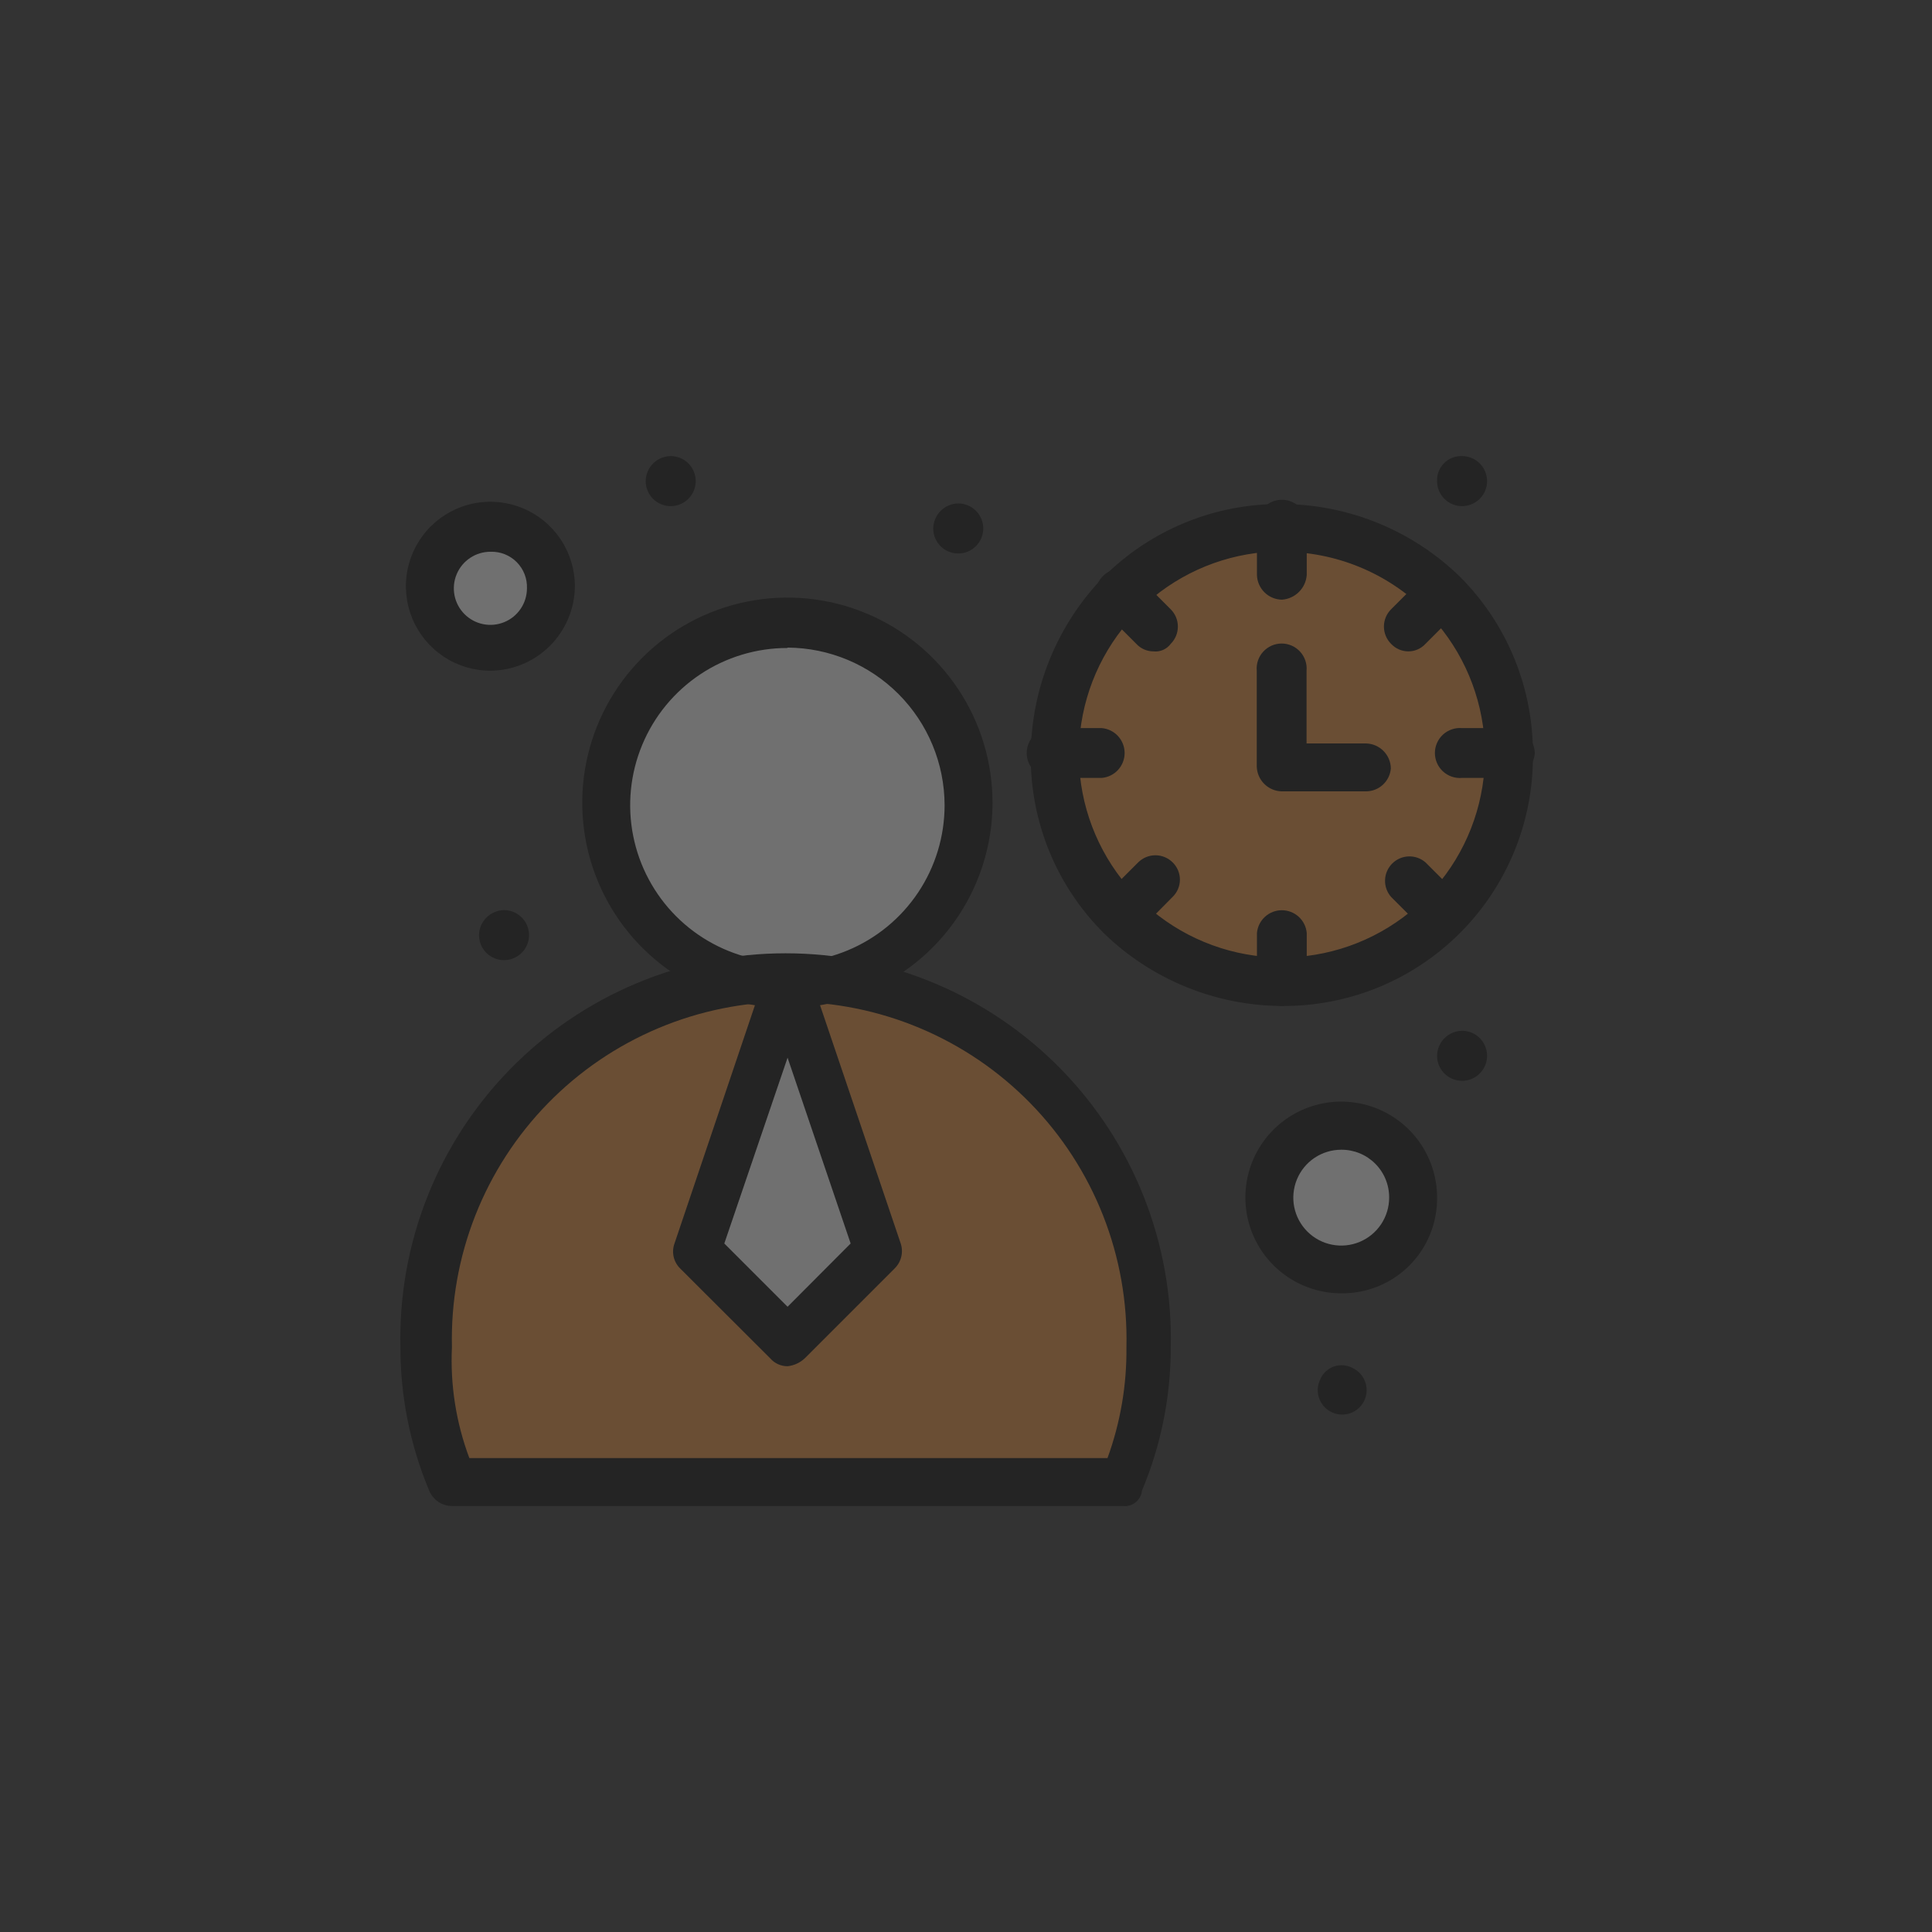 <svg width="102" height="102" viewBox="0 0 102 102" fill="none" xmlns="http://www.w3.org/2000/svg">
<rect x="0" y="0" width="102" height="102" fill="#333333" stroke="none"/>
<g opacity="0.3">
<path d="M22.46 71.12C22.453 68.295 23.071 65.503 24.272 62.945C25.472 60.388 27.225 58.128 29.403 56.328C31.581 54.529 34.131 53.235 36.87 52.539C39.608 51.843 42.466 51.762 45.239 52.303C48.013 52.844 50.631 53.992 52.908 55.666C55.184 57.34 57.061 59.498 58.403 61.984C59.746 64.469 60.521 67.222 60.672 70.043C60.824 72.865 60.349 75.685 59.28 78.3H23.87C22.939 76.021 22.46 73.582 22.46 71.12Z" fill="#EC8E37"/>
<path d="M41.58 52L46.33 66.06L41.58 70.81L36.82 66.06L41.58 52Z" fill="white"/>
<path d="M41.58 32.88C43.461 32.88 45.3 33.438 46.864 34.483C48.427 35.528 49.646 37.013 50.366 38.751C51.086 40.489 51.274 42.401 50.907 44.245C50.54 46.09 49.635 47.785 48.305 49.115C46.975 50.445 45.28 51.35 43.435 51.717C41.59 52.084 39.678 51.896 37.941 51.176C36.203 50.456 34.718 49.237 33.673 47.674C32.628 46.11 32.07 44.271 32.07 42.39C32.069 41.141 32.314 39.904 32.791 38.749C33.269 37.595 33.969 36.546 34.852 35.663C35.736 34.779 36.785 34.079 37.939 33.601C39.093 33.124 40.331 32.879 41.58 32.88Z" fill="white"/>
<path d="M25.9 27.82C26.521 27.82 27.128 28.004 27.645 28.349C28.161 28.694 28.563 29.185 28.801 29.759C29.039 30.332 29.101 30.964 28.98 31.573C28.858 32.182 28.559 32.741 28.12 33.18C27.681 33.62 27.122 33.919 26.513 34.04C25.904 34.161 25.272 34.099 24.698 33.861C24.125 33.623 23.634 33.221 23.289 32.705C22.944 32.188 22.76 31.581 22.76 30.96C22.763 30.128 23.094 29.331 23.683 28.743C24.271 28.154 25.068 27.823 25.9 27.82Z" fill="white"/>
<path d="M70.81 59.48C71.553 59.478 72.279 59.697 72.897 60.108C73.515 60.519 73.998 61.105 74.283 61.79C74.568 62.476 74.643 63.231 74.499 63.959C74.354 64.688 73.997 65.357 73.472 65.882C72.947 66.407 72.278 66.764 71.549 66.908C70.821 67.053 70.066 66.978 69.38 66.693C68.695 66.407 68.109 65.925 67.698 65.307C67.287 64.689 67.068 63.962 67.07 63.22C67.07 62.228 67.464 61.277 68.165 60.575C68.867 59.874 69.818 59.48 70.81 59.48Z" fill="white"/>
<path d="M76.17 48.35C74.49 50.024 72.352 51.163 70.025 51.623C67.699 52.082 65.288 51.842 63.098 50.933C60.907 50.023 59.036 48.485 57.719 46.513C56.402 44.54 55.7 42.222 55.7 39.85C55.7 37.478 56.402 35.16 57.719 33.188C59.036 31.215 60.907 29.677 63.098 28.767C65.288 27.858 67.699 27.618 70.025 28.078C72.352 28.537 74.49 29.676 76.17 31.35C78.412 33.611 79.671 36.666 79.671 39.85C79.671 43.034 78.412 46.089 76.17 48.35Z" fill="#EC8E37"/>
<path d="M77.19 24.08C77.452 24.08 77.707 24.158 77.924 24.303C78.142 24.449 78.311 24.655 78.41 24.897C78.51 25.139 78.536 25.405 78.484 25.661C78.432 25.918 78.305 26.153 78.12 26.337C77.934 26.521 77.698 26.646 77.441 26.696C77.185 26.746 76.919 26.718 76.678 26.617C76.437 26.515 76.231 26.345 76.088 26.126C75.944 25.908 75.868 25.652 75.87 25.39C75.864 25.216 75.895 25.042 75.959 24.88C76.024 24.718 76.121 24.571 76.245 24.448C76.369 24.325 76.516 24.229 76.679 24.165C76.842 24.102 77.016 24.073 77.19 24.08Z" fill="black"/>
<path d="M77.19 54.42C77.451 54.42 77.706 54.498 77.923 54.643C78.14 54.788 78.31 54.994 78.409 55.235C78.509 55.476 78.536 55.742 78.485 55.998C78.434 56.254 78.308 56.489 78.123 56.674C77.939 56.858 77.704 56.984 77.448 57.035C77.192 57.086 76.926 57.06 76.685 56.96C76.444 56.86 76.237 56.691 76.093 56.474C75.947 56.256 75.87 56.001 75.87 55.74C75.875 55.392 76.016 55.059 76.262 54.812C76.509 54.566 76.841 54.425 77.19 54.42Z" fill="black"/>
<path d="M71.42 72.23C71.65 72.341 71.842 72.517 71.972 72.737C72.102 72.957 72.163 73.21 72.149 73.465C72.135 73.72 72.045 73.965 71.891 74.169C71.737 74.373 71.527 74.526 71.286 74.611C71.045 74.695 70.784 74.705 70.537 74.641C70.29 74.577 70.067 74.441 69.898 74.251C69.728 74.06 69.618 73.823 69.583 73.57C69.548 73.317 69.589 73.06 69.7 72.83C69.766 72.671 69.864 72.528 69.99 72.41C70.115 72.291 70.263 72.201 70.425 72.144C70.588 72.088 70.76 72.066 70.932 72.081C71.103 72.096 71.27 72.147 71.42 72.23Z" fill="black"/>
<path d="M50.58 26.58C50.842 26.578 51.099 26.654 51.317 26.798C51.536 26.943 51.706 27.149 51.808 27.39C51.909 27.632 51.936 27.898 51.885 28.155C51.834 28.412 51.709 28.648 51.523 28.834C51.338 29.019 51.102 29.145 50.845 29.195C50.588 29.246 50.322 29.219 50.08 29.118C49.839 29.017 49.633 28.846 49.488 28.627C49.344 28.409 49.268 28.152 49.27 27.89C49.278 27.545 49.418 27.216 49.662 26.972C49.906 26.728 50.235 26.588 50.58 26.58Z" fill="black"/>
<path d="M35.41 24.08C35.672 24.08 35.927 24.158 36.144 24.303C36.362 24.449 36.531 24.655 36.63 24.897C36.73 25.139 36.756 25.405 36.704 25.661C36.652 25.918 36.525 26.153 36.34 26.337C36.154 26.521 35.918 26.646 35.661 26.696C35.405 26.746 35.139 26.718 34.898 26.617C34.657 26.515 34.451 26.345 34.308 26.126C34.164 25.908 34.088 25.652 34.09 25.39C34.095 25.043 34.236 24.711 34.483 24.466C34.73 24.221 35.062 24.083 35.41 24.08Z" fill="black"/>
<path d="M26.61 48.05C26.871 48.05 27.126 48.127 27.343 48.273C27.561 48.418 27.73 48.624 27.83 48.865C27.93 49.106 27.956 49.371 27.905 49.628C27.854 49.884 27.728 50.119 27.543 50.303C27.359 50.488 27.124 50.614 26.868 50.665C26.611 50.716 26.346 50.69 26.105 50.59C25.864 50.49 25.657 50.321 25.512 50.103C25.367 49.886 25.29 49.631 25.29 49.37C25.295 49.022 25.436 48.689 25.682 48.442C25.929 48.196 26.262 48.055 26.61 48.05Z" fill="black"/>
<path d="M41.58 53.21C39.437 53.212 37.342 52.578 35.559 51.389C33.777 50.2 32.387 48.508 31.566 46.529C30.745 44.55 30.53 42.371 30.948 40.27C31.365 38.168 32.397 36.237 33.912 34.722C35.427 33.207 37.358 32.175 39.46 31.758C41.561 31.34 43.74 31.555 45.719 32.376C47.698 33.197 49.39 34.587 50.579 36.37C51.768 38.152 52.402 40.247 52.4 42.39C52.395 45.258 51.253 48.007 49.225 50.035C47.197 52.063 44.448 53.205 41.58 53.21ZM41.58 34.21C39.938 34.208 38.332 34.693 36.966 35.604C35.6 36.515 34.534 37.81 33.905 39.327C33.275 40.843 33.109 42.513 33.428 44.123C33.747 45.734 34.537 47.214 35.697 48.376C36.858 49.537 38.337 50.329 39.947 50.65C41.557 50.971 43.227 50.807 44.744 50.179C46.261 49.551 47.558 48.487 48.471 47.122C49.383 45.757 49.87 44.152 49.87 42.51C49.865 40.31 48.991 38.202 47.438 36.643C45.885 35.085 43.78 34.203 41.58 34.19V34.21Z" fill="black"/>
<path d="M41.58 72.13C41.408 72.131 41.237 72.095 41.08 72.024C40.923 71.953 40.783 71.85 40.67 71.72L35.91 66.97C35.739 66.802 35.619 66.588 35.566 66.354C35.513 66.12 35.528 65.876 35.61 65.65L40.36 51.58C40.451 51.333 40.618 51.121 40.838 50.976C41.057 50.83 41.317 50.758 41.58 50.77C41.839 50.772 42.092 50.849 42.307 50.993C42.522 51.137 42.69 51.341 42.79 51.58L47.55 65.64C47.627 65.867 47.639 66.111 47.584 66.344C47.529 66.578 47.41 66.791 47.24 66.96L42.49 71.71C42.241 71.946 41.921 72.094 41.58 72.13ZM38.24 65.65L41.58 68.99L44.91 65.65L41.58 55.84L38.24 65.65Z" fill="black"/>
<path d="M41.58 53.21C41.249 53.209 40.93 53.084 40.686 52.861C40.442 52.637 40.29 52.33 40.26 52C40.244 51.818 40.266 51.634 40.325 51.461C40.384 51.288 40.478 51.129 40.602 50.993C40.725 50.859 40.876 50.751 41.043 50.677C41.211 50.603 41.392 50.565 41.575 50.565C41.758 50.565 41.939 50.603 42.107 50.677C42.274 50.751 42.425 50.859 42.548 50.993C42.672 51.129 42.766 51.288 42.825 51.461C42.884 51.634 42.906 51.818 42.89 52C42.883 52.166 42.844 52.328 42.775 52.479C42.706 52.629 42.608 52.764 42.486 52.877C42.364 52.989 42.222 53.077 42.066 53.134C41.911 53.191 41.745 53.217 41.58 53.21Z" fill="black"/>
<path d="M59.28 79.51H23.87C23.611 79.51 23.358 79.433 23.142 79.289C22.927 79.144 22.759 78.94 22.66 78.7C21.654 76.3 21.137 73.723 21.14 71.12C21.08 68.412 21.561 65.719 22.556 63.199C23.551 60.679 25.04 58.384 26.934 56.447C28.828 54.51 31.09 52.971 33.587 51.921C36.084 50.87 38.766 50.329 41.475 50.329C44.184 50.329 46.866 50.87 49.363 51.921C51.86 52.971 54.122 54.51 56.016 56.447C57.91 58.384 59.399 60.679 60.394 63.199C61.389 65.719 61.87 68.412 61.81 71.12C61.813 73.723 61.297 76.3 60.29 78.7C60.278 78.82 60.242 78.936 60.184 79.042C60.126 79.147 60.048 79.241 59.954 79.316C59.86 79.391 59.752 79.447 59.637 79.481C59.521 79.514 59.4 79.524 59.28 79.51ZM24.78 76.98H58.47C59.154 75.103 59.492 73.118 59.47 71.12C59.526 68.746 59.107 66.385 58.238 64.176C57.368 61.967 56.066 59.953 54.407 58.255C52.748 56.556 50.766 55.206 48.578 54.285C46.39 53.363 44.039 52.888 41.665 52.888C39.291 52.888 36.94 53.363 34.752 54.285C32.564 55.206 30.582 56.556 28.923 58.255C27.264 59.953 25.962 61.967 25.092 64.176C24.223 66.385 23.804 68.746 23.86 71.12C23.765 73.116 24.078 75.109 24.78 76.98Z" fill="black"/>
<path d="M67.68 53.11C64.163 53.093 60.79 51.713 58.27 49.26C57.036 48.028 56.059 46.562 55.398 44.948C54.737 43.334 54.405 41.604 54.42 39.86C54.438 36.343 55.818 32.971 58.27 30.45C59.505 29.218 60.974 28.244 62.589 27.584C64.205 26.925 65.935 26.594 67.68 26.61C71.193 26.623 74.563 28 77.08 30.45C78.314 31.685 79.29 33.153 79.951 34.768C80.611 36.384 80.944 38.115 80.93 39.86C80.943 41.604 80.61 43.333 79.948 44.947C79.287 46.56 78.312 48.026 77.079 49.259C75.846 50.492 74.38 51.468 72.766 52.129C71.153 52.79 69.424 53.123 67.68 53.11ZM67.68 29.11C65.2 29.11 62.796 29.97 60.879 31.543C58.962 33.117 57.65 35.306 57.166 37.739C56.682 40.171 57.056 42.696 58.225 44.883C59.394 47.071 61.286 48.785 63.577 49.734C65.868 50.683 68.418 50.809 70.791 50.089C73.165 49.369 75.215 47.848 76.593 45.786C77.971 43.724 78.591 41.248 78.348 38.78C78.105 36.312 77.014 34.004 75.26 32.25C73.246 30.247 70.52 29.125 67.68 29.13V29.11Z" fill="black"/>
<path d="M67.68 31.66C67.333 31.655 67.002 31.516 66.756 31.271C66.51 31.027 66.368 30.697 66.36 30.35V27.82C66.344 27.638 66.366 27.454 66.425 27.281C66.484 27.108 66.578 26.948 66.702 26.813C66.826 26.678 66.976 26.571 67.143 26.497C67.311 26.423 67.492 26.385 67.675 26.385C67.858 26.385 68.039 26.423 68.207 26.497C68.374 26.571 68.524 26.678 68.648 26.813C68.772 26.948 68.866 27.108 68.925 27.281C68.984 27.454 69.006 27.638 68.99 27.82V30.35C68.967 30.69 68.821 31.01 68.58 31.25C68.34 31.491 68.02 31.637 67.68 31.66Z" fill="black"/>
<path d="M72.12 41.78H67.67C67.322 41.773 66.991 41.631 66.745 41.385C66.499 41.139 66.358 40.808 66.35 40.46V35.41C66.334 35.228 66.356 35.044 66.415 34.871C66.474 34.698 66.568 34.538 66.692 34.404C66.816 34.269 66.966 34.161 67.133 34.087C67.301 34.013 67.482 33.975 67.665 33.975C67.848 33.975 68.029 34.013 68.197 34.087C68.364 34.161 68.514 34.269 68.638 34.404C68.762 34.538 68.856 34.698 68.915 34.871C68.974 35.044 68.996 35.228 68.98 35.41V39.25H72.12C72.467 39.258 72.797 39.4 73.041 39.646C73.286 39.892 73.425 40.223 73.43 40.57C73.403 40.899 73.253 41.206 73.01 41.43C72.768 41.654 72.45 41.779 72.12 41.78Z" fill="black"/>
<path d="M67.68 53.11C67.332 53.102 67.001 52.961 66.755 52.715C66.509 52.469 66.368 52.138 66.36 51.79V49.26C66.389 48.931 66.54 48.625 66.783 48.402C67.026 48.179 67.345 48.055 67.675 48.055C68.005 48.055 68.323 48.179 68.567 48.402C68.81 48.625 68.961 48.931 68.99 49.26V51.79C68.967 52.131 68.822 52.452 68.581 52.694C68.341 52.937 68.021 53.084 67.68 53.11Z" fill="black"/>
<path d="M74.35 34.39C74.179 34.389 74.01 34.352 73.854 34.284C73.697 34.215 73.557 34.115 73.44 33.99C73.199 33.748 73.064 33.421 73.064 33.08C73.064 32.739 73.199 32.412 73.44 32.17L75.26 30.35C75.506 30.136 75.825 30.023 76.152 30.034C76.478 30.045 76.788 30.18 77.019 30.411C77.25 30.642 77.385 30.952 77.396 31.279C77.408 31.605 77.295 31.924 77.08 32.17L75.26 33.99C75.144 34.116 75.004 34.217 74.847 34.286C74.691 34.355 74.521 34.39 74.35 34.39Z" fill="black"/>
<path d="M59.18 49.58C59.008 49.581 58.837 49.545 58.68 49.474C58.523 49.404 58.383 49.3 58.27 49.17C58.148 49.052 58.052 48.91 57.986 48.754C57.92 48.598 57.886 48.43 57.886 48.26C57.886 48.09 57.92 47.923 57.986 47.766C58.052 47.61 58.148 47.468 58.27 47.35L60.09 45.53C60.332 45.29 60.659 45.154 61 45.154C61.341 45.154 61.668 45.29 61.91 45.53C62.032 45.649 62.128 45.79 62.194 45.946C62.26 46.103 62.294 46.27 62.294 46.44C62.294 46.61 62.26 46.778 62.194 46.934C62.128 47.09 62.032 47.232 61.91 47.35L60.12 49.16C60.003 49.294 59.859 49.402 59.697 49.474C59.534 49.547 59.358 49.583 59.18 49.58Z" fill="black"/>
<path d="M79.71 41.07H77.19C77.008 41.086 76.824 41.064 76.651 41.005C76.478 40.946 76.318 40.852 76.183 40.728C76.049 40.605 75.941 40.454 75.867 40.287C75.793 40.119 75.755 39.938 75.755 39.755C75.755 39.572 75.793 39.391 75.867 39.224C75.941 39.056 76.049 38.906 76.183 38.782C76.318 38.658 76.478 38.564 76.651 38.505C76.824 38.446 77.008 38.424 77.19 38.44H79.71C80.058 38.448 80.389 38.589 80.635 38.835C80.881 39.081 81.022 39.412 81.03 39.76C81.004 40.101 80.857 40.421 80.614 40.661C80.372 40.902 80.051 41.047 79.71 41.07Z" fill="black"/>
<path d="M58.17 41.07H55.64C55.458 41.086 55.274 41.064 55.101 41.005C54.927 40.946 54.768 40.852 54.633 40.728C54.498 40.605 54.391 40.454 54.317 40.287C54.243 40.119 54.205 39.938 54.205 39.755C54.205 39.572 54.243 39.391 54.317 39.224C54.391 39.056 54.498 38.906 54.633 38.782C54.768 38.658 54.927 38.564 55.101 38.505C55.274 38.446 55.458 38.424 55.64 38.44H58.17C58.499 38.469 58.805 38.62 59.028 38.863C59.251 39.107 59.375 39.425 59.375 39.755C59.375 40.085 59.251 40.404 59.028 40.647C58.805 40.89 58.499 41.041 58.17 41.07Z" fill="black"/>
<path d="M76.17 49.58C75.998 49.579 75.828 49.542 75.672 49.471C75.515 49.401 75.375 49.298 75.26 49.17L73.44 47.35C73.225 47.104 73.112 46.785 73.124 46.458C73.135 46.132 73.27 45.822 73.501 45.591C73.732 45.36 74.042 45.225 74.368 45.214C74.695 45.202 75.014 45.316 75.26 45.53L77.08 47.35C77.202 47.468 77.298 47.61 77.364 47.766C77.43 47.922 77.464 48.09 77.464 48.26C77.464 48.43 77.43 48.598 77.364 48.754C77.298 48.91 77.202 49.052 77.08 49.17C76.967 49.3 76.827 49.403 76.67 49.474C76.513 49.545 76.342 49.581 76.17 49.58Z" fill="black"/>
<path d="M60.9 34.39C60.729 34.39 60.56 34.355 60.403 34.286C60.246 34.217 60.106 34.116 59.99 33.99L58.17 32.17C57.956 31.924 57.842 31.605 57.854 31.279C57.865 30.952 58 30.642 58.231 30.411C58.462 30.18 58.772 30.045 59.099 30.034C59.425 30.023 59.744 30.136 59.99 30.35L61.81 32.17C62.051 32.412 62.186 32.739 62.186 33.08C62.186 33.421 62.051 33.748 61.81 33.99C61.706 34.13 61.568 34.241 61.408 34.311C61.249 34.381 61.074 34.409 60.9 34.39Z" fill="black"/>
<path d="M25.9 35.41C25.017 35.412 24.153 35.152 23.418 34.663C22.683 34.173 22.11 33.477 21.771 32.662C21.433 31.846 21.343 30.949 21.515 30.083C21.687 29.216 22.112 28.421 22.736 27.797C23.361 27.172 24.156 26.747 25.022 26.575C25.889 26.404 26.786 26.493 27.601 26.832C28.417 27.171 29.113 27.744 29.602 28.479C30.092 29.214 30.352 30.077 30.35 30.96C30.34 32.137 29.867 33.263 29.035 34.095C28.203 34.928 27.077 35.4 25.9 35.41ZM25.9 29.13C25.518 29.128 25.144 29.24 24.825 29.451C24.506 29.662 24.258 29.962 24.11 30.315C23.962 30.667 23.923 31.055 23.996 31.431C24.069 31.806 24.252 32.151 24.522 32.421C24.791 32.692 25.135 32.877 25.51 32.952C25.884 33.028 26.273 32.99 26.626 32.844C26.98 32.699 27.282 32.451 27.494 32.133C27.707 31.816 27.82 31.442 27.82 31.06C27.83 30.805 27.787 30.55 27.694 30.313C27.601 30.075 27.46 29.858 27.28 29.677C27.1 29.496 26.884 29.354 26.647 29.26C26.41 29.166 26.155 29.122 25.9 29.13Z" fill="black"/>
<path d="M70.81 68.28C69.809 68.28 68.831 67.983 67.999 67.427C67.167 66.871 66.518 66.081 66.135 65.156C65.752 64.232 65.652 63.215 65.847 62.233C66.043 61.252 66.524 60.35 67.232 59.642C67.94 58.935 68.841 58.453 69.823 58.257C70.804 58.062 71.822 58.162 72.746 58.545C73.671 58.928 74.461 59.577 75.017 60.409C75.573 61.241 75.87 62.219 75.87 63.22C75.878 63.887 75.753 64.549 75.501 65.166C75.25 65.784 74.877 66.345 74.406 66.816C73.934 67.287 73.373 67.66 72.756 67.911C72.138 68.163 71.477 68.288 70.81 68.28ZM70.81 60.7C70.309 60.7 69.82 60.849 69.403 61.127C68.987 61.406 68.663 61.801 68.472 62.264C68.281 62.727 68.231 63.236 68.329 63.727C68.428 64.219 68.67 64.669 69.025 65.023C69.379 65.376 69.831 65.616 70.323 65.713C70.814 65.809 71.323 65.758 71.785 65.565C72.247 65.372 72.642 65.046 72.918 64.629C73.195 64.211 73.342 63.721 73.34 63.22C73.341 62.888 73.277 62.559 73.15 62.252C73.023 61.945 72.837 61.666 72.601 61.432C72.366 61.197 72.087 61.012 71.779 60.886C71.472 60.761 71.142 60.697 70.81 60.7Z" fill="black"/>
</g>
</svg>
